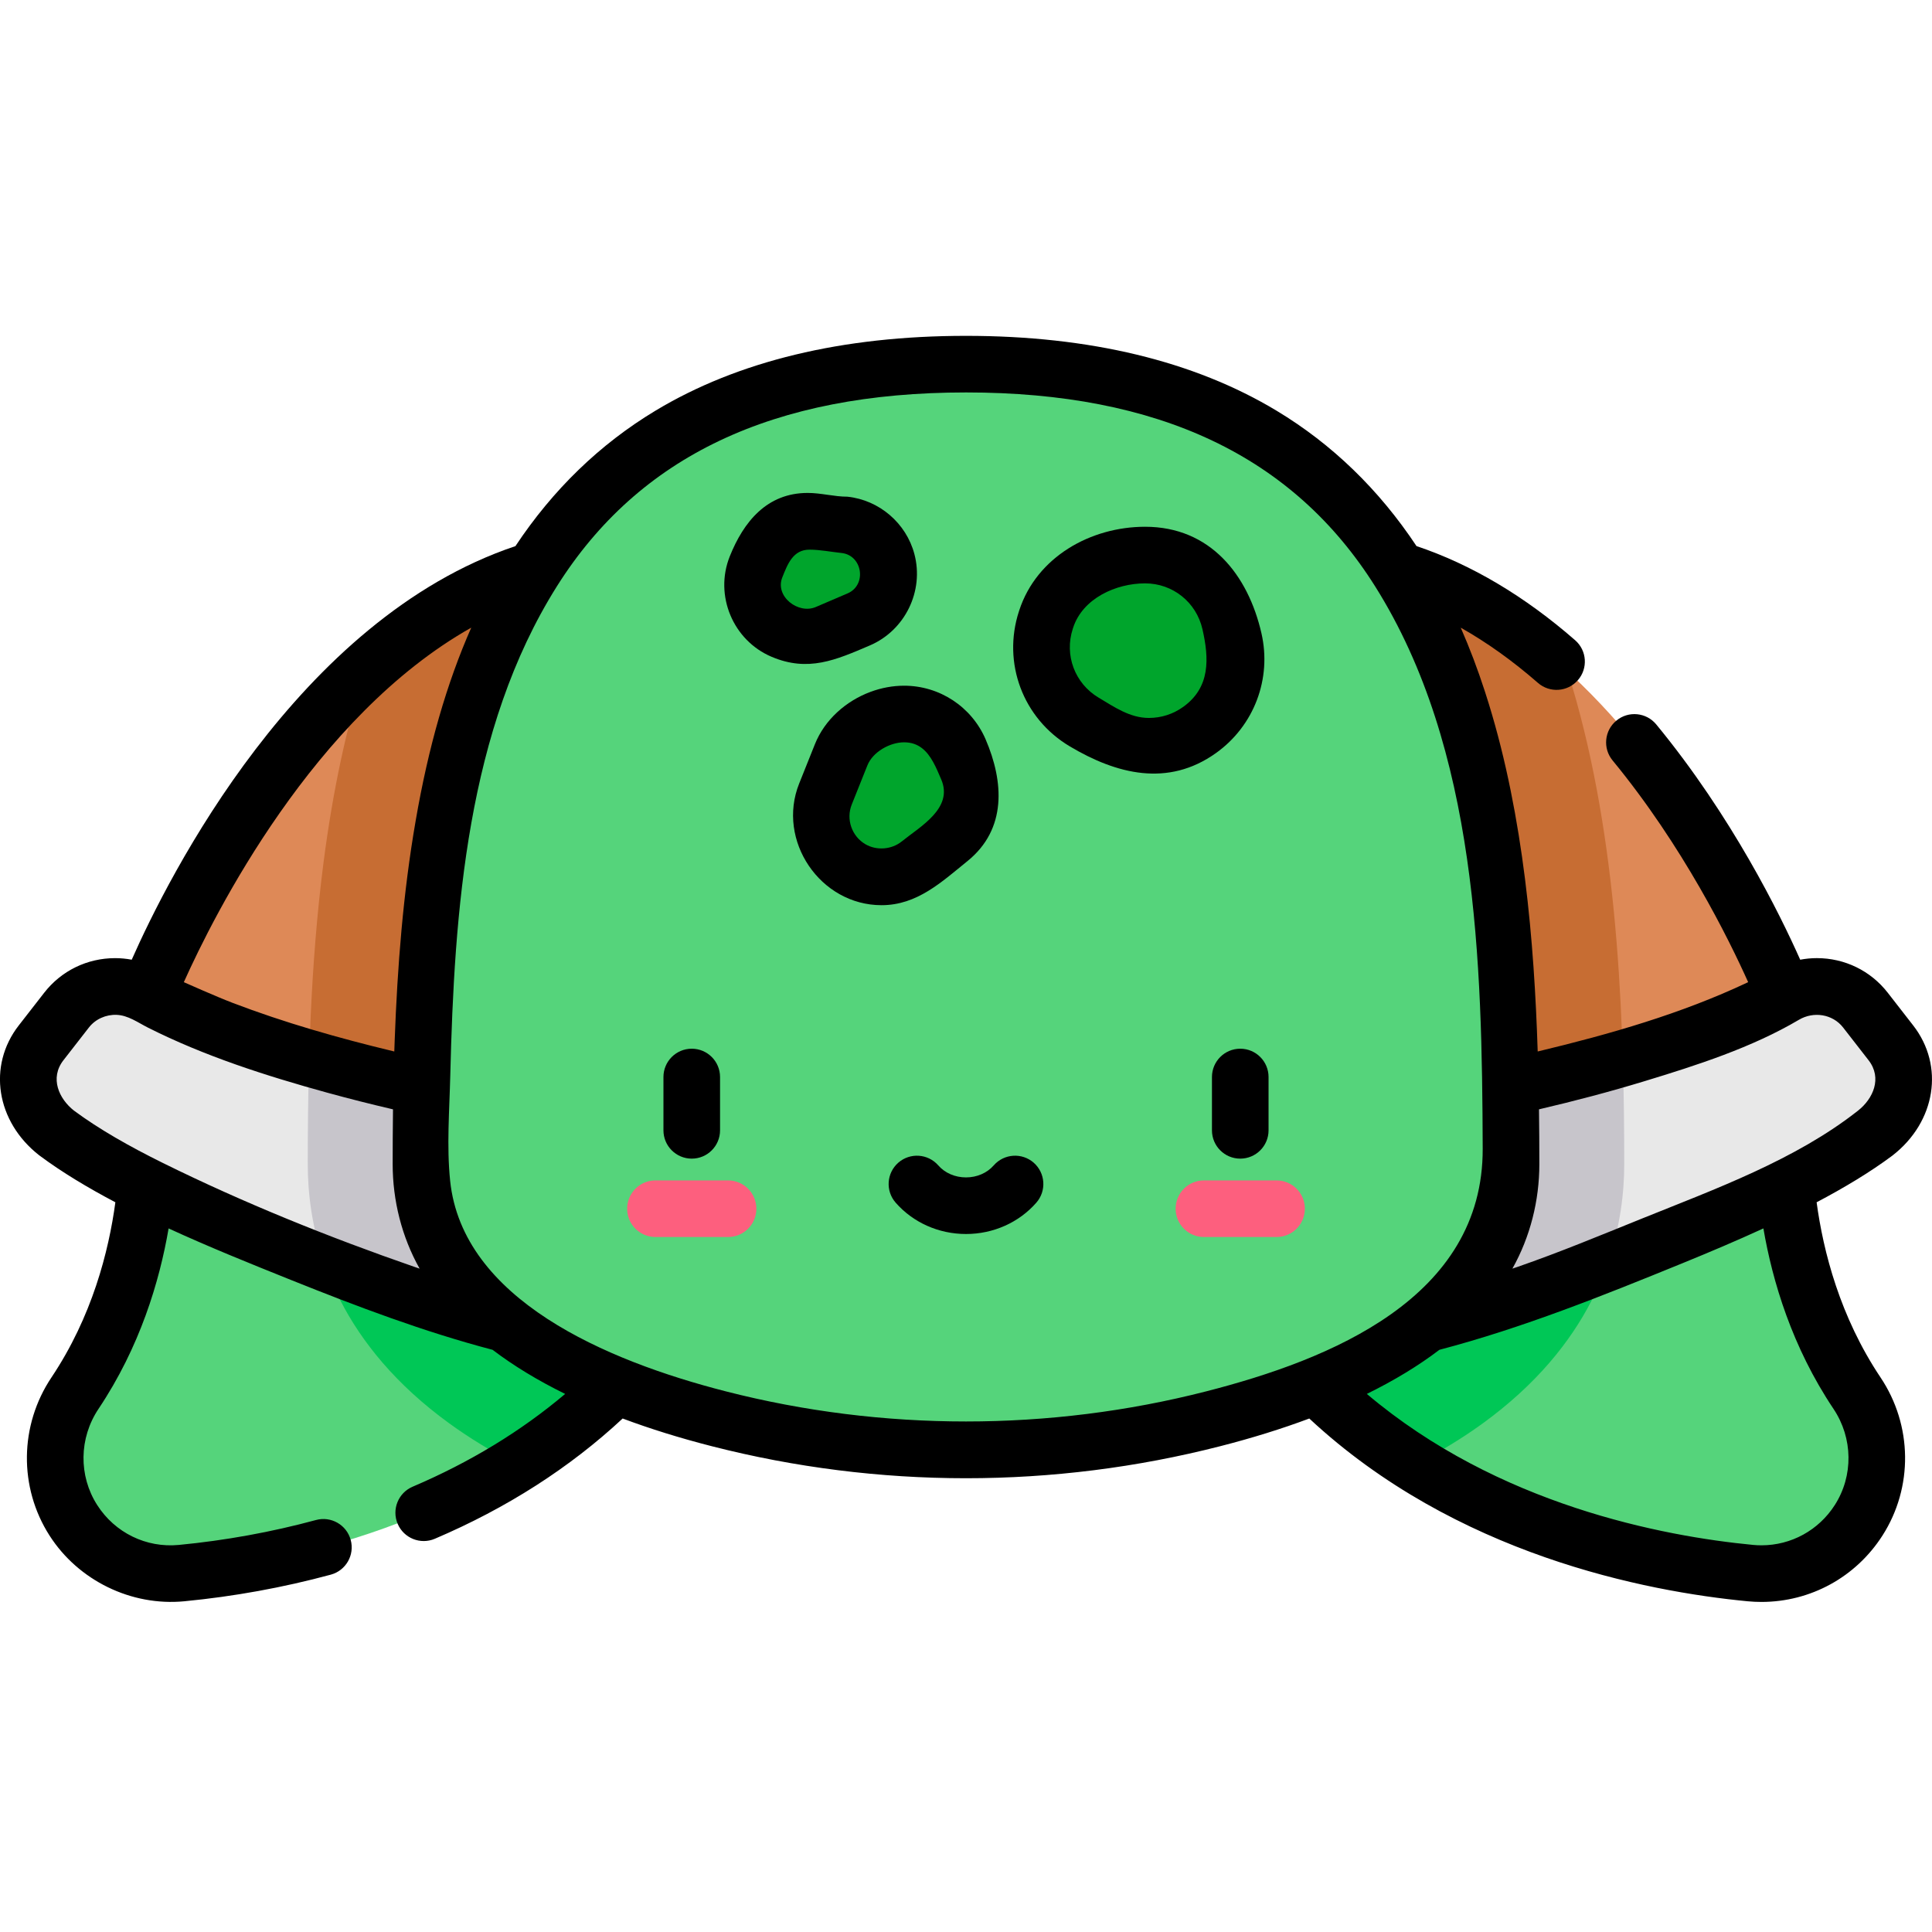 <svg height="511pt" viewBox="0 -88 511.999 511" width="511pt" xmlns="http://www.w3.org/2000/svg"><path d="m39.07 211.051s2.582 37.094-19.199 69.652c-6.809 10.172-7.027 23.387-.426 33.691 6.188 9.668 17.254 15.09 28.676 13.992 27.164-2.609 77.738-12.539 115.148-49.688v-26.965zm0 0" fill="#55d47b"/><path d="m472.93 211.051s-2.582 37.094 19.199 69.652c6.809 10.172 7.027 23.387.426 33.691-6.188 9.668-17.254 15.09-28.676 13.992-27.168-2.609-77.738-12.539-115.148-49.688v-26.965zm0 0" fill="#55d47b"/><path d="m167.617 58.598c-83.449 0-128.547 116.695-128.547 116.695v21.625l64.809 31.23 35.484-23.559zm0 0" fill="#de8957"/><path d="m344.379 58.598c83.453 0 128.551 116.695 128.551 116.695v21.625l-64.809 31.23-35.484-23.559zm0 0" fill="#de8957"/><path d="m430.434 217.395c-.082-41.578-2.285-87.66-14.984-127.934-19.156-17.586-42.93-30.863-71.07-30.863l28.258 145.992 35.484 23.559zm0 0" fill="#c76d33"/><path d="m85.754 139.941c-3.574 27.594-4.152 55.598-4.191 77.453l22.316 10.754 35.484-23.559 28.254-145.992c-28.164 0-51.949 13.297-71.117 30.91-4.77 15.059-8.324 31.754-10.746 50.434zm0 0" fill="#c76d33"/><path d="m348.727 251.734v26.965c8.285 8.227 17.215 15.109 26.391 20.883 6.496-3.352 12.438-6.965 17.785-10.844 28.387-20.602 36.25-45.191 37.383-63.719zm0 0" fill="#00c756"/><path d="m119.098 288.738c5.348 3.879 11.289 7.492 17.785 10.844 9.176-5.77 18.105-12.656 26.391-20.883v-26.965l-81.559-26.715c1.133 18.527 8.996 43.117 37.383 63.719zm0 0" fill="#00c756"/><path d="m139.363 204.59c-7.406-1.098-14.762-2.43-22.027-3.906-23.789-4.84-56.863-13.742-78.16-25.332-.027-.012-.062-.035-.105-.059-7.137-4.285-16.328-2.668-21.438 3.902-2.18 2.801-4.52 5.812-6.734 8.66-6.227 8.004-3.336 18.086 4.117 23.902 19.832 14.781 51.77 26.602 74.648 35.91 16 6.508 32.695 11.957 49.699 16.035zm0 0" fill="#e8e8e8"/><path d="m372.637 204.59c7.406-1.098 14.762-2.43 22.027-3.906 23.789-4.84 56.863-13.742 78.16-25.332.023-.012.059-.035.105-.059 7.133-4.285 16.328-2.668 21.438 3.902 2.18 2.801 4.52 5.812 6.734 8.66 6.227 8.004 3.336 18.086-4.121 23.902-19.828 14.781-51.766 26.602-74.645 35.91-16 6.508-32.695 11.957-49.699 16.035zm0 0" fill="#e8e8e8"/><path d="m430.059 191.934c-12.398 3.641-24.816 6.598-35.395 8.75-7.266 1.477-14.621 2.812-22.027 3.906v59.113c17.004-4.078 33.699-9.527 49.699-16.035 1.219-.496 2.465-1 3.734-1.512 3.305-9.5 4.367-18.504 4.367-26.141.004-9.164-.098-18.562-.379-28.082zm0 0" fill="#c7c5cb"/><path d="m139.363 204.59c-7.406-1.098-14.762-2.43-22.027-3.906-10.582-2.152-23.008-5.113-35.41-8.754-.293 10.102-.367 19.602-.367 28.086 0 7.637 1.062 16.641 4.371 26.141 1.266.512 2.516 1.016 3.734 1.512 16 6.508 32.695 11.957 49.699 16.035zm0 0" fill="#c7c5cb"/><path d="m256 8c-132.426 0-144.441 109.871-144.441 212.016 0 38.305 40.766 57.711 78.98 67.492 42.914 10.98 88.004 10.98 130.918 0 38.219-9.781 78.98-29.188 78.98-67.492.004-102.145-12.016-212.016-144.438-212.016zm0 0" fill="#55d47b"/><path d="m192.945 239.32h-19.246c-4.145 0-7.5-3.355-7.5-7.5 0-4.141 3.355-7.5 7.5-7.5h19.246c4.141 0 7.5 3.359 7.5 7.5 0 4.145-3.359 7.5-7.5 7.5zm0 0" fill="#fd5f7e"/><path d="m338.301 239.32h-19.246c-4.145 0-7.5-3.355-7.5-7.5 0-4.141 3.355-7.5 7.5-7.5h19.246c4.145 0 7.5 3.359 7.5 7.5 0 4.145-3.355 7.5-7.5 7.5zm0 0" fill="#fd5f7e"/><g fill="#00a52c"><path d="m326.984 81.004-1.02-4.449c-2.852-12.473-15.301-20.25-27.762-17.348l-4.219.98c-7.875 1.836-14.219 7.652-16.727 15.34l-.094.289c-3.344 10.266.863 21.48 10.137 27.008l5.328 3.18c7.887 4.699 17.809 4.285 25.273-1.055 7.582-5.422 11.16-14.863 9.082-23.945zm0 0"/><path d="m256.32 115.082-2.008-4.676c-3.445-8.004-12.656-11.785-20.73-8.512l-1.824.742c-4.035 1.637-7.227 4.848-8.844 8.891l-4.16 10.398c-2.949 7.375-.043 15.801 6.824 19.789 5.742 3.336 12.949 2.781 18.109-1.395l7.992-6.465c5.578-4.512 7.477-12.184 4.641-18.773zm0 0"/><path d="m201.891 57.879-1.539 3.867c-2.641 6.621.5 14.133 7.066 16.91l1.48.625c3.281 1.387 6.984 1.375 10.258-.027l8.418-3.609c5.973-2.559 9.164-9.109 7.5-15.391-1.391-5.25-5.879-9.098-11.281-9.668l-8.359-.883c-5.836-.613-11.371 2.727-13.543 8.176zm0 0"/></g><path d="m183.32 218.551c4.145 0 7.5-3.359 7.5-7.5v-14.133c0-4.141-3.355-7.5-7.5-7.5-4.141 0-7.5 3.359-7.5 7.5v14.133c0 4.141 3.359 7.5 7.5 7.5zm0 0"/><path d="m328.68 189.418c-4.145 0-7.5 3.359-7.5 7.5v14.133c0 4.141 3.355 7.5 7.5 7.5 4.141 0 7.5-3.359 7.5-7.5v-14.133c0-4.141-3.359-7.5-7.5-7.5zm0 0"/><path d="m273.938 219.625c-3.121-2.727-7.859-2.406-10.586.711-1.77 2.023-4.449 3.188-7.352 3.188s-5.582-1.16-7.352-3.188c-2.73-3.117-7.465-3.438-10.586-.711-3.117 2.727-3.438 7.465-.707 10.586 4.617 5.281 11.414 8.312 18.645 8.312s14.027-3.031 18.645-8.312c2.727-3.121 2.41-7.859-.707-10.586zm0 0"/><path d="m283.461 109.27c12.379 7.375 26.039 10.914 38.805 1.781 10.07-7.203 14.793-19.656 12.031-31.723-3.551-15.508-13.586-28.23-30.832-28.23-14.434 0-28.699 7.992-33.336 22.105l-.094.289c-4.465 13.691 1.055 28.402 13.426 35.777zm.836-31.129s.094-.285.094-.289c2.527-7.766 11.328-11.754 19.074-11.754 7.312 0 13.559 4.988 15.191 12.129 1.773 7.75 2.137 15.434-5.117 20.621-2.664 1.906-5.801 2.914-9.078 2.914-5.035 0-9.168-2.906-13.32-5.379-6.305-3.758-9.121-11.262-6.844-18.242zm0 0"/><path d="m230.723 94.84c-6.539 2.418-12.172 7.395-14.773 13.902 0 0-4.156 10.387-4.16 10.395-6.043 15.113 5.566 32.246 21.828 32.246 9.426 0 15.918-6.145 22.781-11.695 10.473-8.469 9.617-21.051 4.805-32.242-3.719-8.645-12.199-14.227-21.605-14.227-3.016 0-6.031.566-8.875 1.621zm16.57 18.602c.816 1.465 1.48 3.074 2.137 4.602 3.289 7.645-5.555 12.48-10.457 16.445-2.676 2.164-6.648 2.473-9.625.742-3.625-2.105-5.188-6.629-3.629-10.52 0 0 3.977-9.941 4.152-10.383 1.426-3.566 5.949-6.109 9.727-6.109 3.887 0 6.086 2.328 7.695 5.223zm0 0"/><path d="m204.496 85.562c9.68 4.09 16.949.871 26.035-3.02 9.324-3.996 14.395-14.406 11.793-24.211-2.176-8.199-9.305-14.309-17.742-15.203-3.512 0-7.004-.996-10.531-.996-10.805 0-16.996 7.637-20.664 16.836-4.121 10.332.863 22.266 11.109 26.594zm2.82-21.043c1.398-3.508 2.84-7.379 7.234-7.355 2.793.012 5.676.59 8.453.883 5.594.59 6.781 8.492 1.617 10.707 0 0-8.406 3.605-8.422 3.609-4.656 1.996-10.887-2.809-8.883-7.844zm0 0"/><path d="m10.402 217.672c.047.035.09.066.133.102 5.879 4.379 12.727 8.484 20.039 12.34-1.766 13.062-6.195 30.359-16.938 46.418-8.488 12.684-8.688 29.133-.508 41.906 7.621 11.906 21.645 18.762 35.711 17.414 13.125-1.262 26.188-3.633 38.828-7.055 3.996-1.082 6.359-5.199 5.277-9.199-1.082-3.996-5.199-6.363-9.199-5.281-11.824 3.203-24.051 5.422-36.34 6.602-8.648.832-16.941-3.219-21.645-10.566-4.965-7.75-4.828-17.754.34-25.48 10.973-16.398 16.172-33.785 18.582-47.828 10.684 4.91 21.59 9.309 32.5 13.684 17.457 7 35.148 13.699 53.359 18.484 5.535 4.211 11.973 8.125 19.23 11.688-11.648 9.852-25.203 18.102-40.422 24.59-3.812 1.625-5.582 6.027-3.961 9.84 1.625 3.809 6.031 5.582 9.844 3.957 19.07-8.129 35.785-18.844 49.777-31.871 7.266 2.723 15.156 5.18 23.672 7.355 21.961 5.621 44.609 8.473 67.316 8.473s45.355-2.852 67.316-8.473c8.512-2.176 16.398-4.633 23.664-7.352 38.711 36.059 89.098 45.832 116.18 48.434 1.203.113 2.426.172 3.633.172 13.035 0 25.027-6.574 32.078-17.586 8.18-12.773 7.98-29.223-.508-41.906-10.742-16.059-15.172-33.359-16.938-46.418 7.312-3.855 14.16-7.961 20.039-12.34.043-.035.086-.066.129-.102 11.426-8.914 13.758-23.711 5.426-34.422l-6.734-8.66c-4.535-5.832-11.391-9.18-18.805-9.18-1.484 0-2.957.148-4.406.418-5.34-12.012-18.117-38.02-38.148-62.352-2.633-3.195-7.359-3.656-10.555-1.02-3.199 2.633-3.656 7.355-1.023 10.555 18.656 22.664 30.875 47.477 35.934 58.766-.082.043-.164.082-.25.121-17.527 8.266-36.391 13.664-55.188 18.172-.113.027-.227.055-.336.078-.922-29.055-3.715-62.102-12.965-92.164-.297-.973-.609-1.941-.918-2.906-.066-.195-.125-.391-.188-.582-1.863-5.727-3.965-11.289-6.324-16.66 6.945 3.918 13.785 8.805 20.461 14.633 3.121 2.727 7.859 2.402 10.582-.719 2.727-3.121 2.402-7.859-.719-10.582-13.402-11.699-27.535-20.082-42.047-24.953-9.938-14.98-22.359-27.008-37.086-35.879-21.852-13.16-49.543-19.836-82.305-19.836s-60.453 6.676-82.305 19.84c-14.727 8.871-27.152 20.902-37.094 35.883-57.719 19.359-91.965 87.617-101.688 109.605-1.445-.27-2.914-.414-4.395-.414-7.414 0-14.27 3.344-18.805 9.176l-6.738 8.66c-8.328 10.711-5.996 25.508 5.426 34.422zm456.914 19.371c2.41 14.043 7.609 31.434 18.582 47.828 5.168 7.73 5.305 17.73.34 25.48-4.277 6.684-11.547 10.672-19.445 10.672-.73 0-1.469-.035-2.199-.105-23.992-2.305-67.609-10.598-102.371-40.016 7.258-3.566 13.695-7.477 19.234-11.691 22.059-5.797 43.254-14.316 64.336-22.914 7.23-2.949 14.426-5.992 21.523-9.254zm21.129-53.242 6.734 8.66c3.707 4.762 1.18 10.238-2.75 13.34-16.566 13.074-37.965 20.828-57.34 28.648-10.887 4.398-21.738 8.91-32.836 12.758-.484.164-.969.328-1.453.492 4.727-8.422 7.141-18.039 7.141-27.684 0-4.844-.027-9.688-.094-14.531.035-.008.074-.02.109-.027 9.348-2.18 18.633-4.629 27.82-7.422 13.738-4.176 28.457-8.891 40.965-16.285 3.855-2.281 8.914-1.539 11.703 2.051zm-232.445-168.301c51.074 0 86.691 16.852 108.434 51.406 27.09 43.051 28.32 99.672 28.496 148.98.145 39.613-40.43 55.934-73.332 64.352-41.496 10.621-85.699 10.621-127.195 0-31.996-8.184-69.863-24.457-73.113-55.824-.945-9.141-.191-18.684.035-27.859 1.066-43.547 4.406-91.777 28.238-129.648 21.746-34.555 57.363-51.406 108.438-51.406zm-131.113 62.332c-6.5 14.734-11.363 31.613-14.73 51.172-3.336 19.211-4.84 38.684-5.559 58.156-.039 1.004-.074 2-.105 2.992-.117-.027-.23-.055-.348-.082-14.406-3.465-28.711-7.531-42.562-12.824-4.25-1.625-12.766-5.414-12.863-5.461 8.074-18.004 34.371-70.395 76.168-93.953zm-108.066 114.629s6.723-8.645 6.738-8.664c1.738-2.234 4.527-3.461 7.344-3.352 3.047.117 5.648 2.043 8.289 3.375 15.027 7.574 31.27 12.77 47.453 17.23 5.766 1.586 11.574 3.055 17.398 4.41.035.008.074.016.105.023-.062 5.094-.086 9.969-.086 14.531 0 9.645 2.414 19.266 7.141 27.684-.5-.168-.996-.336-1.496-.508-22.523-7.805-45.129-16.918-66.508-27.477-8.789-4.34-16.988-8.98-23.625-13.914-3.93-3.102-6.457-8.582-2.754-13.34zm0 0"/></svg>